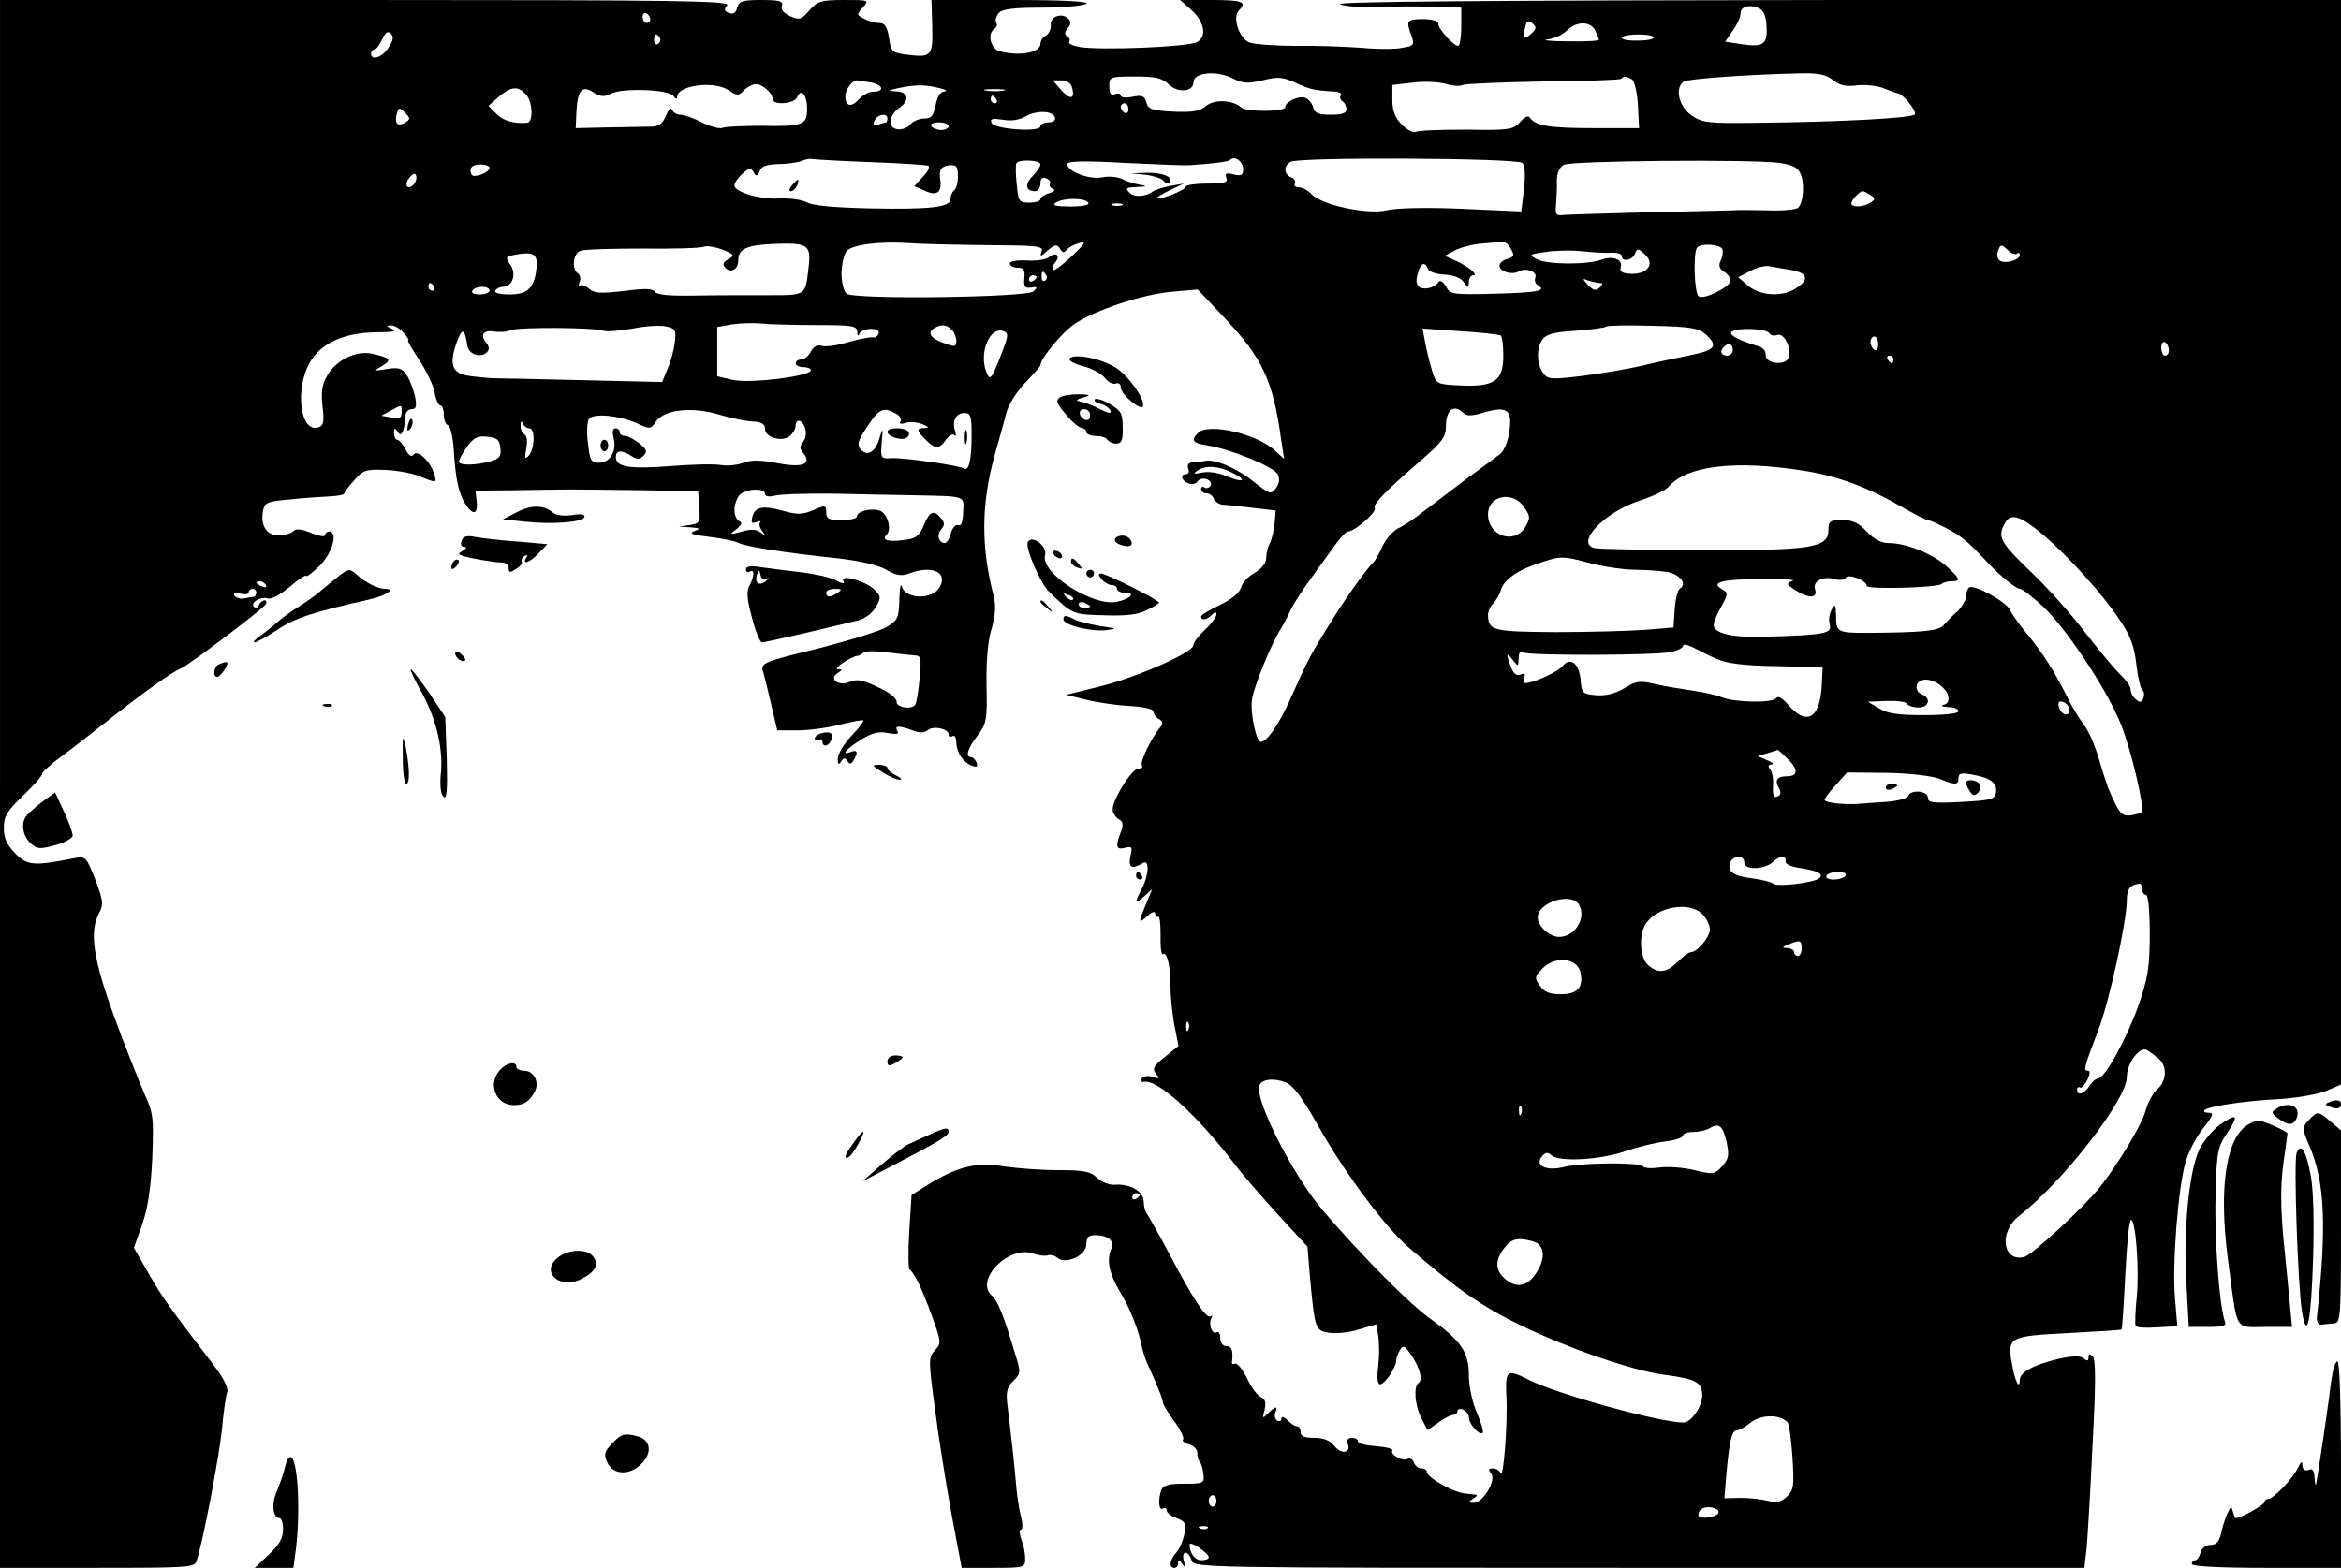 <?xml version="1.0" standalone="no"?>
<!DOCTYPE svg PUBLIC "-//W3C//DTD SVG 20010904//EN"
 "http://www.w3.org/TR/2001/REC-SVG-20010904/DTD/svg10.dtd">
<svg version="1.0" xmlns="http://www.w3.org/2000/svg"
 width="612pt" height="410pt" viewBox="0 0 612 410"
 preserveAspectRatio="xMidYMid meet">

<g transform="translate(0,410) scale(0.1,-0.1)"
fill="#000000" stroke="none">
<path d="M0 2050 l0 -2050 254 0 c237 0 255 1 260 18 17 52 58 268 66 342 4
47 11 92 14 100 4 10 -11 39 -39 75 -111 145 -130 171 -166 234 l-39 68 21 59
c15 42 23 93 27 174 4 108 3 119 -21 171 -13 30 -49 120 -78 199 -56 154 -66
224 -40 272 12 23 11 33 -10 88 -23 59 -25 61 -54 56 -106 -21 -123 -20 -155
12 -22 23 -30 40 -30 67 0 30 8 44 50 84 27 26 50 52 50 57 0 5 22 25 48 44
26 19 81 62 123 95 95 75 169 128 192 137 21 9 213 154 222 168 3 5 2 10 -4
10 -5 0 -11 -6 -14 -12 -2 -7 -8 -9 -13 -5 -11 11 17 28 37 22 8 -3 34 11 57
31 23 19 42 32 42 28 0 -4 16 7 35 26 34 33 50 90 25 90 -5 0 -10 -4 -10 -9 0
-6 -16 -3 -36 5 -26 11 -40 12 -47 5 -6 -6 -24 -11 -39 -11 -32 0 -48 27 -40
66 4 20 12 23 71 28 36 4 83 7 104 8 20 1 37 4 37 8 0 3 12 18 26 34 23 27 31
29 82 27 30 -1 71 -9 90 -17 44 -18 45 -18 36 9 -9 31 -44 63 -53 48 -5 -7
-12 -3 -21 14 -7 14 -17 25 -22 25 -4 0 -8 8 -8 18 0 13 2 14 9 4 7 -11 10
-10 15 3 3 9 6 25 6 36 0 11 7 19 16 19 12 0 14 7 9 33 -4 17 -13 42 -21 55
-13 19 -21 22 -52 17 -36 -6 -36 -5 -13 8 26 16 22 21 -26 32 -42 9 -93 -16
-117 -56 -14 -24 -17 -43 -13 -81 5 -39 3 -50 -9 -55 -49 -19 -65 100 -23 171
29 49 89 76 172 77 44 0 56 3 42 9 -15 6 -16 9 -4 9 9 1 24 -8 34 -19 10 -11
15 -20 12 -20 -3 0 10 -23 28 -50 19 -28 37 -66 41 -85 3 -19 10 -35 15 -35 5
0 9 -11 9 -24 0 -13 5 -26 11 -28 6 -2 13 -30 15 -63 5 -79 13 -115 30 -142
20 -32 34 -29 30 6 l-3 28 101 1 c56 1 124 2 151 2 28 0 113 -1 190 -2 l140
-3 3 -42 c3 -39 1 -42 -25 -46 l-28 -4 30 -2 c26 -2 27 -4 10 -10 -15 -6 -5
-10 40 -15 33 -4 67 -11 76 -16 18 -9 116 -25 259 -40 60 -7 107 -18 127 -30
26 -15 39 -17 59 -10 62 24 106 2 78 -39 -21 -30 -86 -27 -96 4 -3 12 -6 -1
-7 -33 -1 -47 -4 -54 -32 -71 -17 -11 -99 -36 -181 -57 -140 -34 -149 -38
-144 -58 4 -11 13 -51 22 -88 l16 -68 53 0 c30 0 80 7 111 15 32 8 59 13 61
11 2 -2 -12 -21 -32 -41 -19 -21 -35 -47 -35 -59 0 -16 3 -17 9 -7 6 10 10 10
16 1 6 -9 10 -9 16 1 13 21 11 29 -6 23 -28 -11 -15 6 25 31 30 19 47 23 71
18 23 -4 30 -3 25 5 -9 15 4 15 40 2 18 -7 30 -7 40 1 15 12 54 3 54 -12 0 -6
5 -7 10 -4 6 3 10 -4 10 -17 1 -27 18 -52 42 -61 12 -4 15 -2 11 9 -3 7 -9 14
-14 14 -16 0 -10 22 16 56 24 31 26 41 24 131 -1 63 3 116 13 148 10 35 12 60
6 85 -34 132 -33 240 2 369 12 42 26 92 31 112 5 20 27 55 49 78 22 23 40 43
40 46 0 18 58 87 89 108 56 37 177 77 254 84 l68 6 70 -74 c99 -105 127 -164
148 -317 l8 -52 -22 20 c-48 46 -176 75 -203 48 -20 -20 -14 -27 26 -33 60
-10 171 -55 182 -75 6 -12 5 -23 -4 -36 -14 -18 -16 -17 -57 15 -44 36 -102
61 -128 56 -9 -2 -24 -4 -33 -4 -11 -1 -15 -6 -12 -16 4 -8 1 -15 -5 -15 -17
0 -13 -17 6 -24 9 -4 20 -1 24 5 4 7 14 9 24 6 9 -4 13 -11 10 -17 -4 -6 -11
-8 -16 -5 -5 4 -9 1 -9 -4 0 -6 6 -11 14 -11 8 0 16 -6 19 -14 3 -8 14 -15 24
-16 10 0 45 -4 78 -8 l60 -7 -3 -35 c-2 -19 -8 -43 -13 -52 -5 -9 -9 -26 -9
-38 0 -13 -12 -27 -30 -38 -17 -9 -33 -27 -36 -39 -4 -14 -24 -30 -55 -45 -27
-13 -49 -26 -49 -30 0 -12 15 -9 28 4 8 8 12 9 12 1 0 -6 -13 -24 -30 -40 -16
-15 -30 -33 -30 -40 0 -19 -147 -84 -244 -108 l-89 -22 49 -12 c27 -7 78 -15
114 -17 38 -2 65 -8 65 -14 0 -6 6 -15 14 -20 11 -6 12 -12 4 -22 -24 -29 -53
-90 -48 -99 4 -5 -1 -9 -9 -9 -18 0 -72 -88 -67 -110 1 -8 9 -19 17 -23 10 -6
11 -14 4 -33 -15 -38 -12 -47 11 -41 18 5 20 2 14 -23 -6 -29 4 -34 33 -17 17
11 16 -31 -3 -67 -20 -38 -19 -43 6 -20 l21 19 -16 -39 c-21 -50 -20 -53 4
-31 12 11 20 13 20 6 0 -7 3 -10 7 -8 5 3 7 -19 7 -49 -1 -29 2 -52 6 -49 11
7 20 -32 20 -86 0 -26 5 -71 10 -100 l11 -54 -36 -29 c-30 -24 -33 -31 -23
-44 11 -13 10 -14 -9 -8 -12 4 -24 2 -28 -4 -4 -7 -1 -10 6 -9 36 7 142 -90
241 -221 14 -19 62 -74 106 -123 l80 -87 6 -73 c13 -142 14 -146 49 -152 18
-3 53 0 78 8 l47 14 5 -31 c3 -17 3 -53 0 -79 -4 -29 -2 -47 5 -47 12 0 42 44
42 62 0 7 5 20 10 28 8 13 12 11 27 -10 23 -32 34 -68 22 -76 -14 -8 -11 -58
7 -93 l16 -31 28 20 c15 11 33 20 39 20 6 0 11 4 11 10 0 5 7 7 15 4 8 -4 15
-13 15 -21 0 -17 28 -48 36 -40 3 3 -4 27 -15 52 -12 28 -21 69 -21 97 0 63
-20 92 -103 151 -55 40 -179 165 -279 282 -78 91 -178 289 -166 326 6 17 38
21 70 8 19 -8 43 -40 84 -113 71 -126 177 -268 241 -322 125 -107 186 -150
289 -200 124 -60 291 -118 374 -129 85 -11 100 -20 100 -55 0 -28 -29 -70 -49
-70 -62 0 -329 74 -403 111 -59 30 -63 27 -60 -43 4 -67 -8 -221 -15 -200 -3
6 -12 12 -20 12 -12 0 -13 -3 -5 -13 15 -17 -21 -77 -45 -77 -15 0 -16 2 -3
10 8 5 13 10 10 11 -3 0 -17 2 -33 4 -31 4 -97 42 -97 56 0 5 -6 9 -14 9 -8 0
-17 7 -20 16 -3 8 -10 12 -16 9 -12 -8 -47 11 -40 22 3 4 -16 9 -42 11 -27 2
-48 7 -48 13 0 5 -7 9 -16 9 -10 0 -14 -6 -11 -15 10 -24 -15 -30 -34 -7 -12
15 -28 22 -53 22 -25 0 -36 4 -36 15 0 8 -4 15 -9 15 -5 0 -17 7 -25 16 -9 9
-16 11 -16 4 0 -6 -5 -8 -11 -5 -6 4 -8 13 -5 21 7 18 1 18 -19 -2 -15 -15
-15 -14 -9 10 4 18 2 27 -9 32 -9 3 -26 26 -37 50 -12 24 -26 41 -32 38 -5 -3
-9 0 -7 7 3 28 -1 39 -16 39 -8 0 -15 9 -15 21 0 11 -4 18 -9 15 -12 -8 -23
22 -14 37 3 7 3 9 -2 5 -10 -9 -45 43 -107 161 -28 53 -55 100 -59 106 -5 5
-9 19 -9 32 0 27 -34 47 -73 45 -16 -2 -36 6 -49 18 -18 17 -35 20 -102 20
-45 0 -109 5 -143 10 -70 12 -121 -1 -197 -48 l-43 -27 -6 -95 c-3 -52 -3 -97
1 -100 13 -10 33 -51 58 -121 25 -68 25 -72 8 -90 -17 -19 -17 -26 0 -152 9
-73 29 -196 43 -274 l27 -143 83 0 c81 0 83 1 83 24 0 14 -4 36 -10 50 -5 14
-6 26 -1 26 5 0 5 17 -1 38 -5 20 -10 57 -12 82 -4 49 -13 129 -22 202 -5 38
-2 50 15 67 20 20 20 22 4 73 -28 94 -45 137 -59 149 -49 40 43 134 107 111
13 -5 30 -7 37 -5 7 3 19 0 26 -6 22 -19 76 6 76 35 0 18 5 24 23 24 34 0 51
-15 42 -36 -13 -30 -5 -66 24 -114 27 -45 48 -100 56 -142 3 -13 9 -32 14 -43
27 -59 41 -94 41 -102 0 -5 13 -27 30 -50 16 -22 26 -43 23 -47 -4 -4 3 -9 15
-13 12 -3 22 -13 22 -22 0 -10 3 -21 7 -24 3 -4 8 -18 9 -32 3 -24 0 -25 -51
-25 -39 0 -54 -4 -59 -16 -9 -25 -7 -56 4 -49 6 3 10 1 10 -5 0 -6 12 -15 26
-20 23 -9 26 -14 20 -42 -3 -17 -13 -39 -21 -48 -17 -19 -20 -40 -5 -40 6 0
10 6 10 13 0 8 4 7 11 -3 8 -12 9 -10 4 8 -8 27 11 30 20 2 6 -20 15 -20 1170
-20 l1164 0 5 43 c3 23 10 145 16 271 9 165 9 231 1 239 -8 8 -11 7 -11 -2 0
-10 -4 -11 -13 -3 -8 7 -29 7 -68 -2 -63 -15 -99 -35 -99 -55 0 -27 -13 -2
-20 41 -13 72 -9 74 147 82 75 4 138 8 139 9 2 1 6 67 10 145 4 78 10 142 15
142 12 0 22 -127 15 -201 -4 -38 -5 -72 -3 -76 3 -5 29 -6 57 -4 l52 3 -6 72
c-8 86 8 293 28 358 7 26 28 66 46 88 26 33 28 40 14 40 -9 0 -14 3 -11 7 11
10 101 24 197 29 47 3 102 13 123 22 l37 16 0 1418 0 1418 -1317 0 c-904 -1
-1312 -4 -1300 -11 9 -5 52 -9 95 -7 42 1 110 2 150 0 l72 -2 0 -50 c0 -27 -4
-50 -8 -50 -12 0 -52 44 -52 58 0 7 -16 12 -40 12 -43 0 -45 -4 -30 -44 8 -23
7 -26 -24 -31 -18 -4 -67 -4 -107 0 -41 3 -118 6 -171 5 -53 0 -108 4 -122 9
-27 11 -45 66 -27 84 22 22 9 27 -71 27 l-83 0 26 -23 c37 -31 46 -73 18 -87
-22 -13 -253 -22 -306 -13 -18 3 -31 9 -28 13 3 5 1 12 -5 15 -8 5 -7 11 1 21
9 10 9 18 2 25 -17 17 -48 6 -46 -16 1 -11 -5 -24 -13 -28 -8 -4 -14 -14 -14
-21 0 -24 -55 -34 -107 -20 -24 7 -33 47 -13 59 6 4 8 11 4 16 -3 5 0 16 6 24
9 11 37 15 114 15 55 0 108 5 116 10 10 6 -56 10 -195 10 l-210 0 2 -69 c2
-78 -2 -82 -66 -74 -39 5 -42 8 -47 44 -5 30 -11 39 -26 39 -11 0 -28 5 -39
11 -20 10 -20 11 -3 30 17 19 16 19 -50 19 -60 0 -69 -3 -90 -27 -22 -25 -26
-26 -51 -15 -17 8 -25 18 -21 27 4 12 -6 15 -53 15 -50 0 -59 -3 -64 -20 -3
-14 -10 -18 -21 -14 -13 5 -14 9 -5 20 10 12 -132 14 -945 14 l-956 0 0 -2050z
m4618 1985 c4 -50 -7 -59 -62 -51 l-46 7 20 29 c11 15 20 35 20 43 0 19 19 26
45 17 14 -5 21 -18 23 -45z m-2918 14 c0 -5 -4 -9 -10 -9 -5 0 -10 7 -10 16 0
8 5 12 10 9 6 -3 10 -10 10 -16z m2304 -36 c-19 -19 -25 -14 -17 15 4 18 8 20
19 11 11 -9 11 -14 -2 -26z m166 8 c5 -11 10 -22 10 -25 0 -3 -37 -5 -82 -4
-46 0 -69 3 -52 5 18 2 40 13 50 23 25 25 61 25 74 1z m-3154 -45 c-16 -26
-46 -36 -46 -16 0 6 4 10 8 10 5 0 14 12 21 27 9 19 15 23 23 15 8 -8 6 -18
-6 -36z m709 25 c3 -5 1 -12 -5 -16 -5 -3 -10 1 -10 9 0 18 6 21 15 7z m2598
2 c3 -5 -15 -9 -39 -9 -24 -1 -44 2 -44 7 0 11 77 12 83 2z m-1098 -109 c24
-12 37 -13 76 -4 39 10 52 9 85 -6 40 -18 48 -20 97 -23 16 0 26 -5 22 -10 -3
-5 -1 -12 5 -16 5 -3 10 -13 10 -21 0 -10 -12 -14 -41 -14 -32 0 -42 4 -46 19
-3 11 -12 22 -20 25 -17 7 -53 -10 -53 -24 0 -13 -103 -13 -115 -1 -22 20 -71
22 -92 4 -16 -14 -34 -17 -86 -15 -56 3 -66 7 -70 24 -5 17 -11 20 -36 15 -17
-4 -31 -2 -31 3 0 5 -7 7 -15 4 -11 -5 -15 1 -15 20 0 25 1 26 67 26 54 0 71
-4 89 -21 24 -23 64 -19 64 6 0 26 62 32 105 9z m1567 -3 c18 -15 34 -18 64
-14 21 2 53 -1 69 -8 17 -7 33 -13 37 -13 13 -2 49 -46 44 -55 -6 -10 -200
-20 -408 -22 -136 -2 -148 0 -177 20 -33 24 -43 72 -19 88 13 7 163 18 294 21
57 2 76 -2 96 -17z m-525 1 c6 -4 13 -34 15 -67 l3 -60 -120 0 c-115 0 -152 6
-166 28 -4 6 -15 0 -25 -12 -18 -20 -27 -22 -141 -20 -67 0 -126 -2 -132 -6
-6 -3 -22 5 -36 19 -18 18 -25 36 -25 64 l0 40 53 6 c28 4 67 2 86 -3 19 -6
39 -7 45 -3 6 3 100 7 210 9 109 1 201 4 204 7 7 8 15 7 29 -2z m-1988 -8 c32
-7 33 -24 2 -24 -10 0 -26 -9 -36 -20 -20 -22 -35 -18 -35 9 0 17 18 41 31 41
3 0 20 -3 38 -6z m524 -14 c8 -30 -6 -32 -30 -4 l-21 24 23 0 c14 0 25 -7 28
-20z m-898 -6 c22 -15 26 -15 40 0 9 9 23 16 31 16 18 0 44 -24 44 -39 0 -17
57 -13 64 5 10 25 26 6 26 -31 0 -42 -11 -46 -119 -44 -47 0 -93 -2 -101 -5
-8 -4 -33 3 -55 14 -21 11 -47 20 -56 20 -10 0 -19 6 -22 13 -3 7 -9 0 -16
-15 -7 -19 -18 -28 -33 -29 -13 0 -63 -1 -113 -2 l-90 -2 2 44 c3 56 15 69 45
49 18 -11 28 -12 45 -3 30 16 153 11 164 -6 5 -8 9 -9 9 -3 0 31 96 44 135 18z
m550 6 c17 -4 23 -8 14 -9 -11 -1 -19 -14 -23 -36 -6 -28 -11 -35 -30 -35 -13
0 -29 -7 -36 -15 -7 -9 -23 -15 -34 -13 -26 4 -23 36 5 56 28 19 24 42 -8 43
-25 2 -24 2 7 9 45 9 68 9 105 0z m-1081 -16 c19 -18 21 -74 4 -75 -35 -3 -62
5 -80 23 l-21 21 27 24 c32 27 49 29 70 7z m1249 9 c-13 -2 -33 -2 -45 0 -13
2 -3 4 22 4 25 0 35 -2 23 -4z m-18 -23 c3 -5 1 -10 -4 -10 -6 0 -11 5 -11 10
0 6 2 10 4 10 3 0 8 -4 11 -10z m345 -26 c0 -8 -4 -12 -10 -9 -5 3 -10 10 -10
16 0 5 5 9 10 9 6 0 10 -7 10 -16z m-1890 -34 c-20 -12 -29 -4 -23 21 5 19 7
19 22 4 14 -14 14 -17 1 -25z m1698 13 c2 -8 -5 -13 -17 -13 -12 0 -21 -5 -21
-10 0 -17 -122 -8 -128 9 -4 11 3 12 29 8 22 -4 43 -1 59 8 29 17 72 16 78 -2z
m-438 -3 c0 -5 -2 -10 -4 -10 -2 0 -12 -3 -20 -6 -12 -5 -15 -2 -10 10 7 17
34 22 34 6z m160 -20 c0 -5 -9 -10 -19 -10 -11 0 -23 5 -26 10 -4 6 5 10 19
10 14 0 26 -4 26 -10z m-201 -94 c79 -3 146 -7 149 -10 3 -4 -4 -17 -16 -29
l-22 -24 26 -11 c33 -16 47 -6 42 29 -3 21 0 30 14 35 10 3 21 3 26 0 10 -6 8
-56 -4 -64 -5 -4 -9 -14 -9 -22 0 -22 -50 -28 -209 -25 -92 2 -152 7 -167 16
-13 7 -45 11 -71 10 -52 -3 -118 17 -118 34 0 7 9 20 21 31 17 15 22 16 29 4
7 -12 10 -12 16 3 4 12 18 17 48 18 22 0 50 4 61 8 11 5 25 7 30 5 6 -1 75 -5
154 -8z m971 -18 c0 -16 -5 -19 -25 -14 -19 5 -23 3 -19 -9 5 -12 -4 -15 -50
-15 -31 0 -56 -4 -56 -8 0 -8 -59 -33 -76 -31 -5 0 9 9 31 20 l40 19 -35 -6
c-19 -4 -39 -10 -45 -14 -20 -15 -51 -17 -63 -3 -11 11 -7 13 20 14 27 1 28 3
8 6 -14 2 -35 9 -47 15 -12 6 -36 8 -53 4 -33 -6 -90 16 -90 35 0 8 45 9 153
3 83 -4 159 -7 167 -6 68 5 100 9 106 14 11 12 34 -4 34 -24z m730 16 c7 -7 8
-31 4 -69 l-7 -58 -156 7 c-93 4 -172 2 -196 -4 -49 -12 -171 14 -196 42 -9
10 -24 18 -33 18 -10 0 -14 5 -11 10 3 6 -1 13 -9 16 -20 8 -21 30 -2 41 23
13 593 10 606 -3z m-1260 -4 c0 -5 -9 -19 -20 -30 -22 -22 -19 -40 6 -40 8 0
14 9 14 20 0 13 5 18 15 14 8 -4 13 -10 10 -14 -3 -5 1 -11 7 -13 8 -4 4 -8
-9 -12 -13 -4 -23 -11 -23 -16 0 -5 -13 -9 -29 -9 -27 0 -29 3 -33 48 -3 26
-3 50 -1 55 6 11 63 9 63 -3z m1933 4 c33 -5 47 -12 54 -28 11 -25 8 -75 -6
-89 -5 -5 -42 -9 -83 -7 -40 1 -80 1 -88 0 -8 0 -105 -3 -215 -5 -110 -3 -211
-6 -225 -7 -22 -3 -25 0 -22 27 1 17 3 44 2 62 0 20 7 36 18 42 19 11 489 15
565 5z m-3373 -13 c0 -9 -24 -21 -41 -21 -5 0 -9 7 -9 15 0 9 9 15 25 15 14 0
25 -4 25 -9z m-199 -44 c-16 -16 -26 0 -10 19 9 11 15 12 17 4 2 -6 -1 -17 -7
-23z m3809 -27 c13 -9 13 -11 0 -20 -18 -12 -50 -13 -50 -2 0 9 21 32 30 32 3
0 12 -5 20 -10z m-2045 -20 c4 -6 -14 -10 -47 -10 -38 0 -49 3 -38 10 20 13
77 13 85 0z m88 -7 c-7 -2 -19 -2 -25 0 -7 3 -2 5 12 5 14 0 19 -2 13 -5z
m-819 -161 c-9 -77 -4 -74 -112 -74 -53 0 -139 0 -190 -1 -62 -1 -95 2 -100
10 -5 9 -27 9 -81 2 -62 -7 -77 -6 -91 6 -9 8 -20 12 -24 8 -4 -4 -4 0 -1 9 4
9 2 19 -4 23 -17 10 -13 52 6 59 9 4 82 6 162 6 80 -1 153 1 162 5 8 3 30 -1
49 -8 30 -13 31 -15 14 -25 -14 -8 -16 -14 -7 -23 14 -14 33 -3 33 20 0 30 22
40 90 43 92 4 101 -2 94 -60z m463 57 c137 -1 151 -2 146 -17 -5 -14 -2 -14
16 3 19 16 24 17 32 5 6 -11 11 -12 17 -4 4 6 18 14 32 18 21 6 19 1 -18 -34
-24 -23 -46 -39 -49 -36 -3 3 -1 12 5 19 16 18 3 30 -15 15 -8 -7 -35 -11 -59
-9 -26 1 -44 -2 -44 -8 0 -6 9 -11 20 -11 17 0 20 -6 18 -27 -2 -23 1 -27 17
-25 17 3 18 1 7 -10 -16 -16 -469 -22 -489 -6 -7 6 -13 29 -13 52 0 23 6 50
13 59 13 17 87 27 167 21 25 -2 113 -4 197 -5z m1373 -10 c10 -17 8 -21 -9
-26 -12 -3 -21 -11 -21 -18 0 -15 33 -25 50 -15 18 11 49 0 44 -15 -3 -7 -1
-16 5 -20 26 -15 4 -20 -108 -23 -114 -3 -120 -2 -131 19 -7 12 -15 17 -19 12
-9 -15 -36 -22 -50 -14 -8 5 -10 18 -5 34 7 29 19 35 27 14 3 -8 22 -14 42
-15 23 -1 43 -8 51 -19 13 -17 13 -17 14 0 0 9 5 17 11 17 16 0 -12 23 -45 38
l-29 13 26 14 c15 8 46 16 70 18 23 2 47 4 54 5 7 1 17 -7 23 -19z m553 -1 c2
-7 0 -21 -5 -30 -6 -13 -3 -21 11 -30 10 -6 17 -18 14 -25 -7 -17 -69 -47 -82
-38 -12 7 -15 117 -4 128 11 12 61 8 66 -5z m770 -11 c4 3 7 2 7 -4 0 -14 -42
-25 -54 -13 -5 5 -6 16 -2 26 6 15 8 16 25 0 9 -9 21 -13 24 -9z m-1060 2 c15
1 27 -3 27 -9 0 -16 27 -11 34 6 6 15 8 15 26 -1 27 -24 8 -52 -35 -51 -24 1
-31 5 -28 17 6 20 -20 31 -50 20 -38 -14 -144 -13 -169 1 -22 12 -21 13 22 19
25 4 68 5 95 2 28 -3 62 -5 78 -4z m-2810 -34 c-4 -56 -22 -75 -70 -75 -27 0
-42 4 -38 10 3 6 13 10 20 10 25 0 36 34 19 58 -13 19 -12 21 8 25 50 10 63 4
61 -28z m3280 -11 c43 -8 48 -25 12 -48 -35 -23 -92 -20 -124 6 l-27 23 31 16
c16 9 39 15 50 13 11 -2 37 -7 58 -10z m-1948 -13 c3 -5 2 -12 -3 -15 -5 -3
-9 1 -9 9 0 17 3 19 12 6z m-25 -5 c0 -3 -4 -8 -10 -11 -5 -3 -10 -1 -10 4 0
6 5 11 10 11 6 0 10 -2 10 -4z m1473 -16 c8 0 7 -4 -1 -12 -9 -9 -16 -8 -30 6
-16 18 -16 19 1 12 10 -3 24 -6 30 -6z m-3048 -10 c3 -5 1 -10 -4 -10 -6 0
-11 5 -11 10 0 6 2 10 4 10 3 0 8 -4 11 -10z m145 -10 c0 -5 -12 -10 -26 -10
-14 0 -23 4 -19 10 3 6 15 10 26 10 10 0 19 -4 19 -10z m853 -90 c95 0 107 -2
108 -17 0 -11 3 -13 6 -5 2 6 16 12 30 12 15 0 23 -5 20 -12 -2 -7 -10 -12
-16 -10 -7 1 -36 -5 -65 -13 -29 -9 -60 -13 -69 -9 -10 3 -20 -2 -27 -15 -6
-12 -17 -21 -25 -21 -8 0 -15 -4 -15 -10 0 -5 9 -10 20 -10 11 0 20 -4 20 -8
0 -16 -163 -36 -206 -25 l-39 9 0 64 0 65 40 7 c22 3 56 4 75 2 19 -2 83 -4
143 -4z m-555 -15 c8 -3 42 0 77 6 34 7 74 9 88 5 23 -5 25 -10 21 -42 -2 -19
-11 -51 -19 -69 l-14 -34 -213 5 c-117 3 -222 5 -233 5 -11 1 -37 3 -58 6 -45
6 -54 29 -33 88 14 39 21 37 28 -10 4 -22 35 -32 51 -16 7 7 6 15 -2 25 -17
20 -7 34 21 29 13 -2 33 -1 45 4 23 8 218 7 241 -2z m910 3 c7 -7 12 -20 12
-29 0 -16 -4 -17 -30 -7 -36 12 -47 27 -29 39 19 12 33 11 47 -3z m1971 -12
c34 -31 25 -42 -41 -55 -35 -7 -92 -19 -128 -28 -36 -8 -105 -20 -154 -26 -82
-10 -90 -9 -102 8 -17 23 -18 66 -1 88 9 13 32 19 86 22 41 3 77 8 80 11 3 3
58 4 122 2 98 -2 120 -6 138 -22z m-1840 -49 c-27 -69 -31 -74 -40 -51 -21 52
9 122 45 108 13 -5 12 -13 -5 -57z m1304 46 c4 -2 7 -26 7 -53 0 -66 -23 -82
-112 -78 -62 3 -63 3 -74 38 -6 19 -14 52 -18 73 l-7 38 98 -7 c54 -3 101 -9
106 -11z m702 6 c4 -6 13 -8 21 -5 18 7 39 -36 30 -59 -8 -23 -62 -16 -60 7 1
10 -8 20 -20 23 -48 14 -75 28 -70 36 7 13 91 11 99 -2z m285 -30 c0 -11 -4
-17 -10 -14 -5 3 -10 13 -10 21 0 8 5 14 10 14 6 0 10 -9 10 -21z m760 -15 c0
-8 -4 -14 -10 -14 -5 0 -10 9 -10 21 0 11 5 17 10 14 6 -3 10 -13 10 -21z
m-1140 1 c0 -8 -7 -15 -15 -15 -16 0 -20 12 -8 23 11 12 23 8 23 -8z m420 -25
c0 -5 -2 -10 -4 -10 -3 0 -8 5 -11 10 -3 6 -1 10 4 10 6 0 11 -4 11 -10z
m-3900 -139 c0 -14 -6 -17 -26 -13 l-27 5 24 13 c31 17 29 17 29 -5z m833 -6
c27 -8 64 -16 83 -17 25 -1 34 -7 34 -20 0 -22 45 -35 65 -18 8 7 15 19 15 26
0 21 18 17 25 -6 4 -12 1 -27 -5 -35 -10 -12 -10 -18 0 -30 24 -29 -2 -39 -68
-26 -43 8 -67 9 -88 1 -16 -6 -42 -9 -59 -6 -16 3 -77 2 -135 -3 -107 -8 -140
-2 -140 24 0 18 14 19 40 3 16 -10 22 -10 32 0 11 11 9 17 -11 33 -13 10 -29
19 -37 19 -8 0 -14 5 -14 10 0 6 -5 10 -11 10 -7 0 -9 -10 -5 -25 9 -34 -9
-65 -38 -65 -21 0 -24 6 -29 52 -4 28 -2 57 3 63 13 15 76 9 123 -11 37 -17
38 -17 52 4 23 32 95 39 168 17z m458 4 c11 -5 17 -15 13 -21 -4 -6 1 -8 13
-4 11 4 31 2 44 -3 17 -7 19 -10 7 -10 -23 -1 -23 -6 2 -31 25 -25 35 -25 53
0 8 11 17 17 22 12 4 -4 5 1 2 11 -9 25 2 47 24 47 17 0 19 -8 19 -59 0 -63
-7 -94 -20 -86 -13 8 -153 28 -187 27 -31 -2 -31 -1 -28 41 4 40 3 40 -6 11
-10 -36 -32 -49 -49 -29 -9 10 -7 20 6 42 40 64 51 71 85 52z m1486 0 c7 -7
22 -7 51 2 62 18 76 8 68 -48 -3 -26 -14 -52 -24 -60 -9 -7 -51 -38 -92 -68
-41 -31 -91 -69 -112 -85 -20 -16 -48 -35 -62 -41 -14 -7 -33 -28 -42 -48 -9
-20 -20 -38 -23 -41 -16 -14 -73 -93 -117 -165 -52 -84 -53 -87 -104 -200 -28
-61 -58 -105 -74 -105 -12 0 -28 76 -23 110 4 33 52 151 78 190 5 8 16 29 23
45 8 17 33 55 55 85 22 30 50 70 63 87 13 18 27 33 32 33 17 0 76 51 70 61 -6
10 26 43 124 128 52 45 62 59 62 86 0 44 21 60 47 34z m-2443 -39 c16 0 14
-56 -3 -73 -9 -9 -10 -4 -5 20 3 18 2 33 -5 37 -6 4 -11 15 -10 24 0 11 3 12
6 5 2 -7 10 -13 17 -13z m-76 -51 c3 -22 -2 -28 -25 -35 -38 -11 -83 -12 -83
-1 0 5 9 22 21 39 17 23 27 29 53 26 25 -2 32 -8 34 -29z m3408 -60 c84 -13
164 -42 246 -89 38 -22 73 -40 78 -40 4 0 27 -10 50 -22 40 -22 53 -32 107
-90 33 -35 74 -68 84 -68 6 0 33 -21 61 -47 59 -56 163 -211 201 -303 26 -61
65 -225 56 -234 -2 -2 -15 -6 -28 -8 -25 -3 -31 4 -60 72 -5 14 -17 51 -26 82
-9 31 -26 69 -38 84 -12 16 -32 48 -44 74 -34 67 -61 110 -102 160 -20 24 -41
53 -46 65 -11 22 -93 67 -107 59 -4 -3 -8 -13 -8 -23 0 -9 -10 -27 -22 -39
-13 -11 -29 -28 -36 -36 -13 -16 -54 -20 -202 -21 -76 0 -80 2 -80 44 -1 30
-2 33 -11 18 -6 -10 -9 -27 -6 -38 7 -26 -8 -29 -163 -34 -90 -3 -140 8 -140
31 0 7 9 29 20 48 18 33 18 36 2 45 -32 18 -1 26 101 27 56 1 94 -2 83 -5 -17
-7 -16 -9 7 -24 36 -23 60 -22 52 2 -7 22 22 36 54 26 11 -3 22 -1 26 4 7 12
55 -7 55 -21 0 -10 186 -5 196 5 4 4 16 7 26 7 25 0 23 6 -14 40 -36 32 -105
60 -151 60 -19 0 -38 10 -57 30 -21 23 -37 30 -64 30 -32 0 -36 -3 -36 -25 0
-48 -41 -54 -333 -54 -144 1 -270 3 -279 6 -50 13 26 93 116 123 35 11 70 28
77 36 47 56 173 72 355 43z m-1495 -5 c42 -21 31 -28 -15 -9 -20 9 -48 13 -64
9 -21 -4 -24 -3 -12 5 21 15 56 13 91 -5z m-1221 -55 c0 -7 10 -9 26 -5 15 4
86 6 158 5 72 -2 163 -3 201 -4 143 -3 135 0 133 -44 -1 -26 -5 -38 -13 -34
-7 2 -15 -7 -19 -21 -3 -14 -11 -26 -16 -26 -16 0 -22 21 -10 35 10 12 10 18
0 30 -19 23 -30 18 -45 -19 -12 -28 -21 -35 -52 -38 -42 -6 -59 0 -45 14 14
14 2 57 -19 63 -23 7 -59 -2 -59 -16 0 -5 -18 -9 -40 -9 -33 0 -40 3 -40 20 0
19 -2 20 -34 6 -29 -12 -42 -12 -78 -2 -53 15 -74 11 -81 -15 -4 -16 -2 -19
11 -14 9 3 13 3 9 -1 -4 -4 -1 -14 6 -23 10 -14 10 -14 -4 -4 -11 9 -25 10
-50 3 -32 -9 -33 -8 -14 6 14 11 16 18 8 21 -7 3 -13 16 -13 29 0 14 6 31 13
39 14 17 67 20 67 4z m1985 -36 c16 -24 16 -28 2 -52 -29 -46 -97 -22 -97 34
0 50 66 63 95 18z m1357 -72 c65 -55 158 -158 202 -226 25 -37 36 -66 41 -113
4 -34 11 -64 16 -67 4 -3 6 -12 2 -21 -4 -11 -9 -12 -19 -3 -8 6 -14 18 -14
26 0 8 -13 26 -29 41 -15 15 -55 63 -89 107 -33 44 -96 115 -141 158 -82 79
-90 92 -70 128 15 29 40 21 101 -30z m-1066 -91 c28 0 66 -3 84 -6 33 -7 51
-31 32 -43 -6 -3 -12 -28 -14 -54 l-3 -48 -75 -6 c-41 -3 -146 -6 -234 -6
-165 1 -175 4 -176 45 0 9 6 23 14 30 7 8 17 24 20 36 9 28 46 53 110 73 46
15 54 15 120 -3 38 -10 93 -18 122 -18z m-3581 -40 c3 -6 -1 -7 -9 -4 -18 7
-21 14 -7 14 6 0 13 -4 16 -10z m-25 -20 c0 -5 -3 -10 -7 -11 -5 0 -16 -2 -25
-4 -10 -2 -21 2 -25 7 -4 7 2 9 15 6 12 -4 22 -2 22 3 0 5 5 9 10 9 6 0 10 -4
10 -10z m3820 -174 c24 -11 74 -17 155 -18 l120 -3 -3 -55 c-6 -81 -41 -98
-89 -41 -15 17 -25 22 -30 15 -10 -13 -109 -11 -143 3 -14 6 -47 13 -75 17
-27 4 -71 11 -97 17 -42 10 -52 8 -82 -11 -24 -14 -48 -20 -73 -18 -36 3 -38
5 -41 41 -4 42 -27 60 -46 36 -11 -14 -67 -41 -94 -45 -8 -2 -11 3 -8 13 5 11
2 13 -9 9 -11 -4 -19 3 -25 20 -14 35 -12 41 5 18 14 -18 14 -18 15 4 0 14 4
21 11 16 14 -9 348 -8 388 1 17 4 31 11 31 16 0 6 12 3 28 -5 15 -8 43 -22 62
-30z m-2098 10 c16 0 17 -8 12 -61 -3 -33 -8 -63 -11 -67 -8 -15 -51 -8 -49 7
0 9 -19 25 -49 38 -39 19 -55 22 -73 14 -29 -13 -57 8 -32 23 13 9 13 10 0 10
-14 1 36 34 52 35 3 0 10 4 15 8 4 5 33 5 63 1 30 -4 63 -7 72 -8z m2701 -106
c3 -12 -1 -21 -12 -23 -9 -3 -4 -5 12 -6 15 0 27 -5 27 -11 0 -6 -37 -10 -90
-10 -68 0 -97 4 -118 18 l-29 17 48 2 c27 1 51 -2 54 -7 4 -6 17 -10 31 -10
27 0 33 24 9 34 -21 8 -19 34 3 38 23 5 59 -18 65 -42z m317 -37 c0 -20 -24
-11 -28 10 -2 12 1 15 12 11 9 -3 16 -13 16 -21z m-735 -129 c27 -27 25 -44
-4 -44 -25 0 -32 -10 -21 -30 7 -13 6 -19 -4 -23 -9 -4 -12 4 -11 26 2 18 -2
38 -7 45 -7 8 -6 12 3 13 8 0 3 5 -11 11 l-25 11 25 7 c14 5 26 8 27 9 1 1 14
-11 28 -25z m394 -50 c43 -18 51 -17 51 1 0 13 7 15 38 9 46 -8 64 -22 60 -47
-3 -17 -13 -20 -90 -24 -76 -4 -88 -2 -88 11 0 19 -46 22 -52 4 -2 -6 -29 -13
-59 -15 -30 -2 -61 -4 -69 -5 -37 -3 -90 3 -90 10 0 4 13 22 30 40 l29 32 103
-1 c60 -1 117 -8 137 -15z m-509 -219 c0 -10 10 -15 29 -15 16 0 36 7 45 15
18 18 37 20 34 3 -2 -7 14 -15 39 -18 44 -7 61 -15 50 -26 -11 -12 -110 -24
-121 -15 -6 5 -31 11 -55 14 -49 6 -66 18 -58 41 8 20 37 21 37 1z m265 -35
c-3 -5 -17 -10 -31 -10 -14 0 -22 4 -19 10 3 6 17 10 31 10 14 0 22 -4 19 -10z
m775 -35 c0 -8 5 -15 10 -15 6 0 10 -41 10 -102 0 -87 -5 -116 -29 -186 -31
-87 -88 -192 -106 -192 -5 0 -16 -9 -23 -20 -13 -21 -32 -27 -32 -9 0 5 3 8 8
5 4 -2 12 7 19 20 7 16 8 24 1 24 -12 0 -10 8 27 105 29 74 75 286 75 341 0
29 9 41 33 43 4 1 7 -6 7 -14z m-1472 -41 c20 -35 -11 -84 -52 -84 -25 0 -56
28 -56 51 0 40 89 67 108 33z m322 -24 c11 -11 20 -29 20 -40 0 -21 -33 -60
-50 -60 -5 0 -20 -11 -34 -25 -29 -29 -52 -32 -78 -8 -20 18 -24 73 -8 103 26
48 115 65 150 30z m260 -90 c0 -11 -4 -20 -10 -20 -5 0 -10 5 -10 10 0 6 -8
10 -17 11 -15 0 -15 2 2 9 30 13 35 12 35 -10z m-579 -60 c10 -41 -6 -60 -51
-60 -29 0 -43 6 -54 22 -15 20 -14 24 6 45 31 33 89 29 99 -7z m-1024 -152
c-3 -8 -6 -5 -6 6 -1 11 2 17 5 13 3 -3 4 -12 1 -19z m2536 -76 c23 -20 22
-58 -3 -80 -11 -9 -25 -35 -31 -57 -9 -35 -73 -141 -119 -199 -41 -52 -178
-178 -198 -183 -57 -14 -67 66 -14 107 115 89 282 305 282 363 0 37 34 82 53
71 7 -4 20 -14 30 -22z m-1666 -144 c-3 -8 -6 -5 -6 6 -1 11 2 17 5 13 3 -3 4
-12 1 -19z m537 -75 c7 -35 5 -44 -12 -63 -19 -21 -24 -22 -72 -10 -29 7 -69
10 -91 7 -21 -3 -41 -2 -44 3 -7 11 -163 10 -208 -2 -45 -11 -76 4 -56 28 9
11 15 12 26 2 21 -17 129 -11 193 12 30 10 76 22 103 25 26 3 47 10 47 16 0 5
12 9 28 9 15 0 34 5 42 10 24 15 34 6 44 -37z m-1534 -137 c0 -3 -4 -8 -10
-11 -5 -3 -10 -1 -10 4 0 6 5 11 10 11 6 0 10 -2 10 -4z m1027 -122 c28 -8 34
-36 16 -71 -25 -48 -59 -57 -94 -22 -22 22 -19 50 9 82 16 18 33 21 69 11z
m666 -473 c4 -4 10 -46 13 -92 5 -76 3 -86 -15 -103 -15 -14 -27 -17 -48 -11
-15 4 -48 8 -72 8 l-43 -1 6 72 c8 84 14 106 28 106 5 0 22 9 36 21 27 20 74
21 95 0z m-1493 -206 c0 -8 -4 -15 -10 -15 -5 0 -10 7 -10 15 0 8 5 15 10 15
6 0 10 -7 10 -15z m1313 -30 c-3 -13 -53 -20 -53 -7 0 15 13 23 35 20 11 -2
19 -7 18 -13z m-1336 -41 c-3 -3 -12 -4 -19 -1 -8 3 -5 6 6 6 11 1 17 -2 13
-5z m3 -76 c0 -5 -9 -8 -19 -8 -17 0 -31 18 -31 41 0 11 49 -22 50 -33z"/>
<path d="M2070 3615 c-7 -9 -8 -15 -2 -15 5 0 12 7 16 15 3 8 4 15 2 15 -2 0
-9 -7 -16 -15z"/>
<path d="M2995 3643 c22 -3 43 -10 47 -16 4 -6 10 -8 15 -4 13 14 -20 27 -62
25 l-40 -1 40 -4z"/>
<path d="M1570 2935 c0 -8 5 -15 10 -15 6 0 10 7 10 15 0 8 -4 15 -10 15 -5 0
-10 -7 -10 -15z"/>
<path d="M2320 2971 c0 -13 37 -24 50 -16 6 4 8 11 5 16 -8 12 -55 12 -55 0z"/>
<path d="M2522 2955 c0 -16 2 -22 5 -12 2 9 2 23 0 30 -3 6 -5 -1 -5 -18z"/>
<path d="M5140 2053 c0 -5 5 -15 10 -23 7 -11 12 -12 21 -3 6 6 8 16 5 22 -8
12 -36 15 -36 4z"/>
<path d="M4930 2040 c0 -5 7 -7 15 -4 8 4 15 8 15 10 0 2 -7 4 -15 4 -8 0 -15
-4 -15 -10z"/>
<path d="M2796 3162 c-3 -5 13 -14 37 -20 23 -6 48 -20 56 -31 8 -10 20 -17
28 -14 7 3 13 -1 13 -10 0 -18 53 -63 58 -49 6 18 -39 81 -72 101 -38 24 -111
38 -120 23z"/>
<path d="M2771 3061 c-12 -8 -9 -16 15 -44 16 -20 35 -36 42 -36 6 -1 12 -5
12 -11 0 -5 11 -10 24 -10 14 0 28 -4 31 -10 3 -5 14 -10 23 -10 14 0 18 9 17
42 0 37 -4 44 -33 61 -18 11 -36 16 -40 13 -3 -4 3 -9 15 -12 12 -3 24 -12 26
-18 4 -9 -8 -6 -31 6 -20 10 -43 18 -52 19 -8 1 -4 5 10 9 23 7 22 8 -10 9
-19 0 -41 -3 -49 -8z m79 -47 c0 -9 -5 -14 -12 -12 -18 6 -21 28 -4 28 9 0 16
-7 16 -16z"/>
<path d="M1067 2991 c-4 -17 -3 -21 5 -13 5 5 8 16 6 23 -3 8 -7 3 -11 -10z"/>
<path d="M1350 2760 l-35 -18 55 -6 c75 -8 153 -2 158 12 2 7 -8 9 -32 5 -22
-3 -42 -1 -51 7 -24 20 -57 20 -95 0z"/>
<path d="M1207 2686 c-4 -9 -1 -16 6 -16 8 0 7 -4 -3 -10 -13 -8 -13 -9 0 -14
21 -6 81 -17 103 -17 9 0 17 -7 17 -15 0 -12 4 -12 19 -2 11 7 18 15 15 19 -2
4 1 11 7 15 8 4 9 3 5 -4 -13 -21 10 -13 33 12 l22 23 -80 7 c-45 3 -94 9
-109 12 -21 4 -31 2 -35 -10z"/>
<path d="M2915 2691 c-3 -5 4 -13 16 -16 23 -8 34 -1 24 14 -8 13 -32 14 -40
2z"/>
<path d="M2687 2683 c-8 -14 32 -107 55 -130 62 -60 62 -60 146 -62 58 -2 89
2 111 14 17 8 31 17 31 19 0 7 -138 76 -151 76 -8 0 -8 -4 1 -15 7 -8 19 -15
26 -15 8 0 14 -4 14 -10 0 -5 9 -10 21 -10 29 0 15 -16 -22 -24 -63 -12 -199
75 -187 122 7 24 -34 54 -45 35z m118 -151 c-3 -3 -11 0 -18 7 -9 10 -8 11 6
5 10 -3 15 -9 12 -12z m45 -18 c0 -2 -7 -4 -15 -4 -8 0 -15 4 -15 10 0 5 7 7
15 4 8 -4 15 -8 15 -10z"/>
<path d="M2755 2650 c3 -5 11 -10 16 -10 6 0 7 5 4 10 -3 6 -11 10 -16 10 -6
0 -7 -4 -4 -10z"/>
<path d="M1187 2633 c-4 -3 -7 -11 -7 -17 0 -6 5 -5 12 2 6 6 9 14 7 17 -3 3
-9 2 -12 -2z"/>
<path d="M2800 2631 c0 -5 7 -12 16 -15 14 -5 15 -4 4 9 -14 17 -20 19 -20 6z"/>
<path d="M1950 2611 c0 -7 5 -9 10 -6 13 8 13 -11 -1 -37 -8 -15 -6 -36 7 -84
9 -35 21 -64 26 -64 7 0 113 24 253 58 17 5 36 19 45 35 14 25 13 28 -5 46
-23 22 -92 41 -80 21 5 -8 -3 -7 -21 3 -16 8 -58 17 -94 21 -36 4 -82 10 -102
13 -26 4 -38 2 -38 -6z m53 -25 c7 4 8 3 4 -1 -17 -19 -35 -13 -29 9 5 18 7
18 10 3 2 -10 8 -14 15 -11z m187 -36 c-19 -13 -30 -13 -30 0 0 6 10 10 23 10
18 0 19 -2 7 -10z"/>
<path d="M880 2589 c-14 -11 -34 -28 -45 -37 -11 -10 -36 -27 -55 -39 -19 -12
-44 -30 -55 -40 -11 -10 -31 -26 -45 -36 -13 -9 -20 -17 -15 -17 6 0 33 15 60
33 46 31 96 47 235 78 47 10 78 29 47 29 -19 0 -53 17 -75 38 -18 16 -22 15
-52 -9z"/>
<path d="M2840 2600 c0 -5 5 -10 10 -10 6 0 10 5 10 10 0 6 -4 10 -10 10 -5 0
-10 -4 -10 -10z"/>
<path d="M2720 2526 c0 -2 8 -10 18 -17 15 -13 16 -12 3 4 -13 16 -21 21 -21
13z"/>
<path d="M2780 2480 c0 -14 70 -32 110 -28 33 4 32 4 -15 11 -27 5 -58 12 -67
18 -22 11 -28 11 -28 -1z"/>
<path d="M1190 2392 c0 -12 19 -26 26 -19 2 2 -2 10 -11 17 -9 8 -15 8 -15 2z"/>
<path d="M573 2363 c-14 -5 -18 -33 -5 -33 4 0 13 9 20 20 12 20 8 23 -15 13z"/>
<path d="M1103 2288 c38 -69 57 -149 49 -216 -2 -26 0 -48 7 -55 9 -9 11 14 9
98 l-4 110 -42 63 c-24 34 -45 62 -48 62 -3 0 10 -28 29 -62z"/>
<path d="M848 2253 c7 -3 16 -2 19 1 4 3 -2 6 -13 5 -11 0 -14 -3 -6 -6z"/>
<path d="M2148 2183 c-10 -3 -18 -9 -18 -14 0 -6 5 -7 10 -4 6 3 10 1 10 -4 0
-16 17 -13 23 4 7 17 -1 23 -25 18z"/>
<path d="M1053 2118 c0 -38 4 -68 9 -68 10 0 9 42 -1 95 -8 36 -9 33 -8 -27z"/>
<path d="M2308 2080 c18 -11 38 -20 45 -19 6 0 2 5 -10 11 -13 6 -23 15 -23
20 0 4 -10 8 -22 8 -20 0 -19 -2 10 -20z"/>
<path d="M109 2002 c-19 -14 -37 -31 -41 -37 -14 -19 -8 -52 12 -70 17 -16 24
-16 65 -5 25 7 45 18 45 25 0 7 -10 36 -23 63 l-23 50 -35 -26z"/>
<path d="M2970 1810 c0 -5 5 -10 11 -10 5 0 7 5 4 10 -3 6 -8 10 -11 10 -2 0
-4 -4 -4 -10z"/>
<path d="M2320 1325 c0 -13 4 -14 20 -5 11 6 20 13 20 15 0 3 -9 5 -20 5 -11
0 -20 -7 -20 -15z"/>
<path d="M1307 1302 c-33 -36 -11 -92 36 -92 27 0 40 9 55 35 13 25 -2 55 -28
55 -11 0 -20 5 -20 10 0 16 -26 11 -43 -8z"/>
<path d="M6095 1220 c-19 -7 -19 -8 -2 -15 19 -8 31 -2 26 13 -2 5 -13 6 -24
2z"/>
<path d="M5950 1200 c-13 -8 -12 -11 5 -24 26 -20 41 -20 49 0 12 31 -20 46
-54 24z"/>
<path d="M6035 1170 c-17 -19 -17 -21 3 -68 40 -94 45 -208 19 -447 -1 -11 4
-20 11 -19 6 1 21 2 32 3 19 1 20 8 20 253 l0 252 -27 23 c-32 28 -35 28 -58
3z"/>
<path d="M5802 1158 c-17 -13 -41 -41 -52 -63 -27 -56 -43 -214 -34 -352 l6
-113 50 0 c38 0 49 3 45 13 -15 38 -28 217 -25 328 3 118 5 128 31 167 31 47
26 52 -21 20z"/>
<path d="M5877 1159 c-57 -33 -77 -163 -53 -349 26 -198 16 -180 98 -180 l70
0 -6 63 c-3 34 -11 112 -17 173 -7 80 -7 134 0 189 6 42 11 79 11 81 0 6 -65
34 -77 34 -4 0 -16 -5 -26 -11z"/>
<path d="M2430 1133 c-19 -9 -44 -20 -55 -25 -11 -5 -42 -29 -70 -53 l-50 -44
71 37 c125 65 154 82 154 92 0 13 -8 12 -50 -7z"/>
<path d="M2231 1111 c-23 -31 -27 -46 -11 -36 11 7 43 65 36 65 -3 0 -14 -13
-25 -29z"/>
<path d="M6004 1085 c-8 -20 3 -346 14 -415 13 -79 24 -26 29 138 3 97 1 180
-6 217 -12 66 -26 89 -37 60z"/>
<path d="M1462 814 c-53 -37 -1 -89 59 -58 36 18 46 39 29 59 -16 19 -60 19
-88 -1z"/>
<path d="M6095 493 c-6 -53 -35 -249 -40 -273 -1 -8 -3 -2 -4 14 -1 21 -5 27
-16 22 -10 -3 -15 1 -16 12 0 13 -3 11 -12 -7 -13 -28 -64 -81 -78 -81 -5 0
-9 -4 -9 -8 0 -7 -62 -42 -75 -42 -2 0 -5 8 -8 18 -3 14 -6 13 -15 -8 -6 -14
-13 -37 -16 -52 -5 -20 -13 -28 -27 -28 -12 0 -23 -8 -26 -20 -3 -11 -9 -20
-14 -20 -5 0 -9 -4 -9 -10 0 -6 72 -10 195 -10 l195 0 0 270 c0 162 -4 270 -9
270 -6 0 -12 -21 -16 -47z"/>
<path d="M1600 325 c-20 -21 -22 -28 -12 -50 15 -33 60 -34 91 -1 27 29 21 61
-12 70 -35 9 -42 7 -67 -19z"/>
<path d="M745 263 c-4 -16 -13 -43 -21 -62 -15 -33 -11 -71 7 -71 5 0 9 -14 9
-30 0 -22 -10 -40 -37 -65 l-37 -35 51 0 50 0 7 52 c12 104 4 238 -15 238 -5
0 -11 -12 -14 -27z"/>
</g>
</svg>
